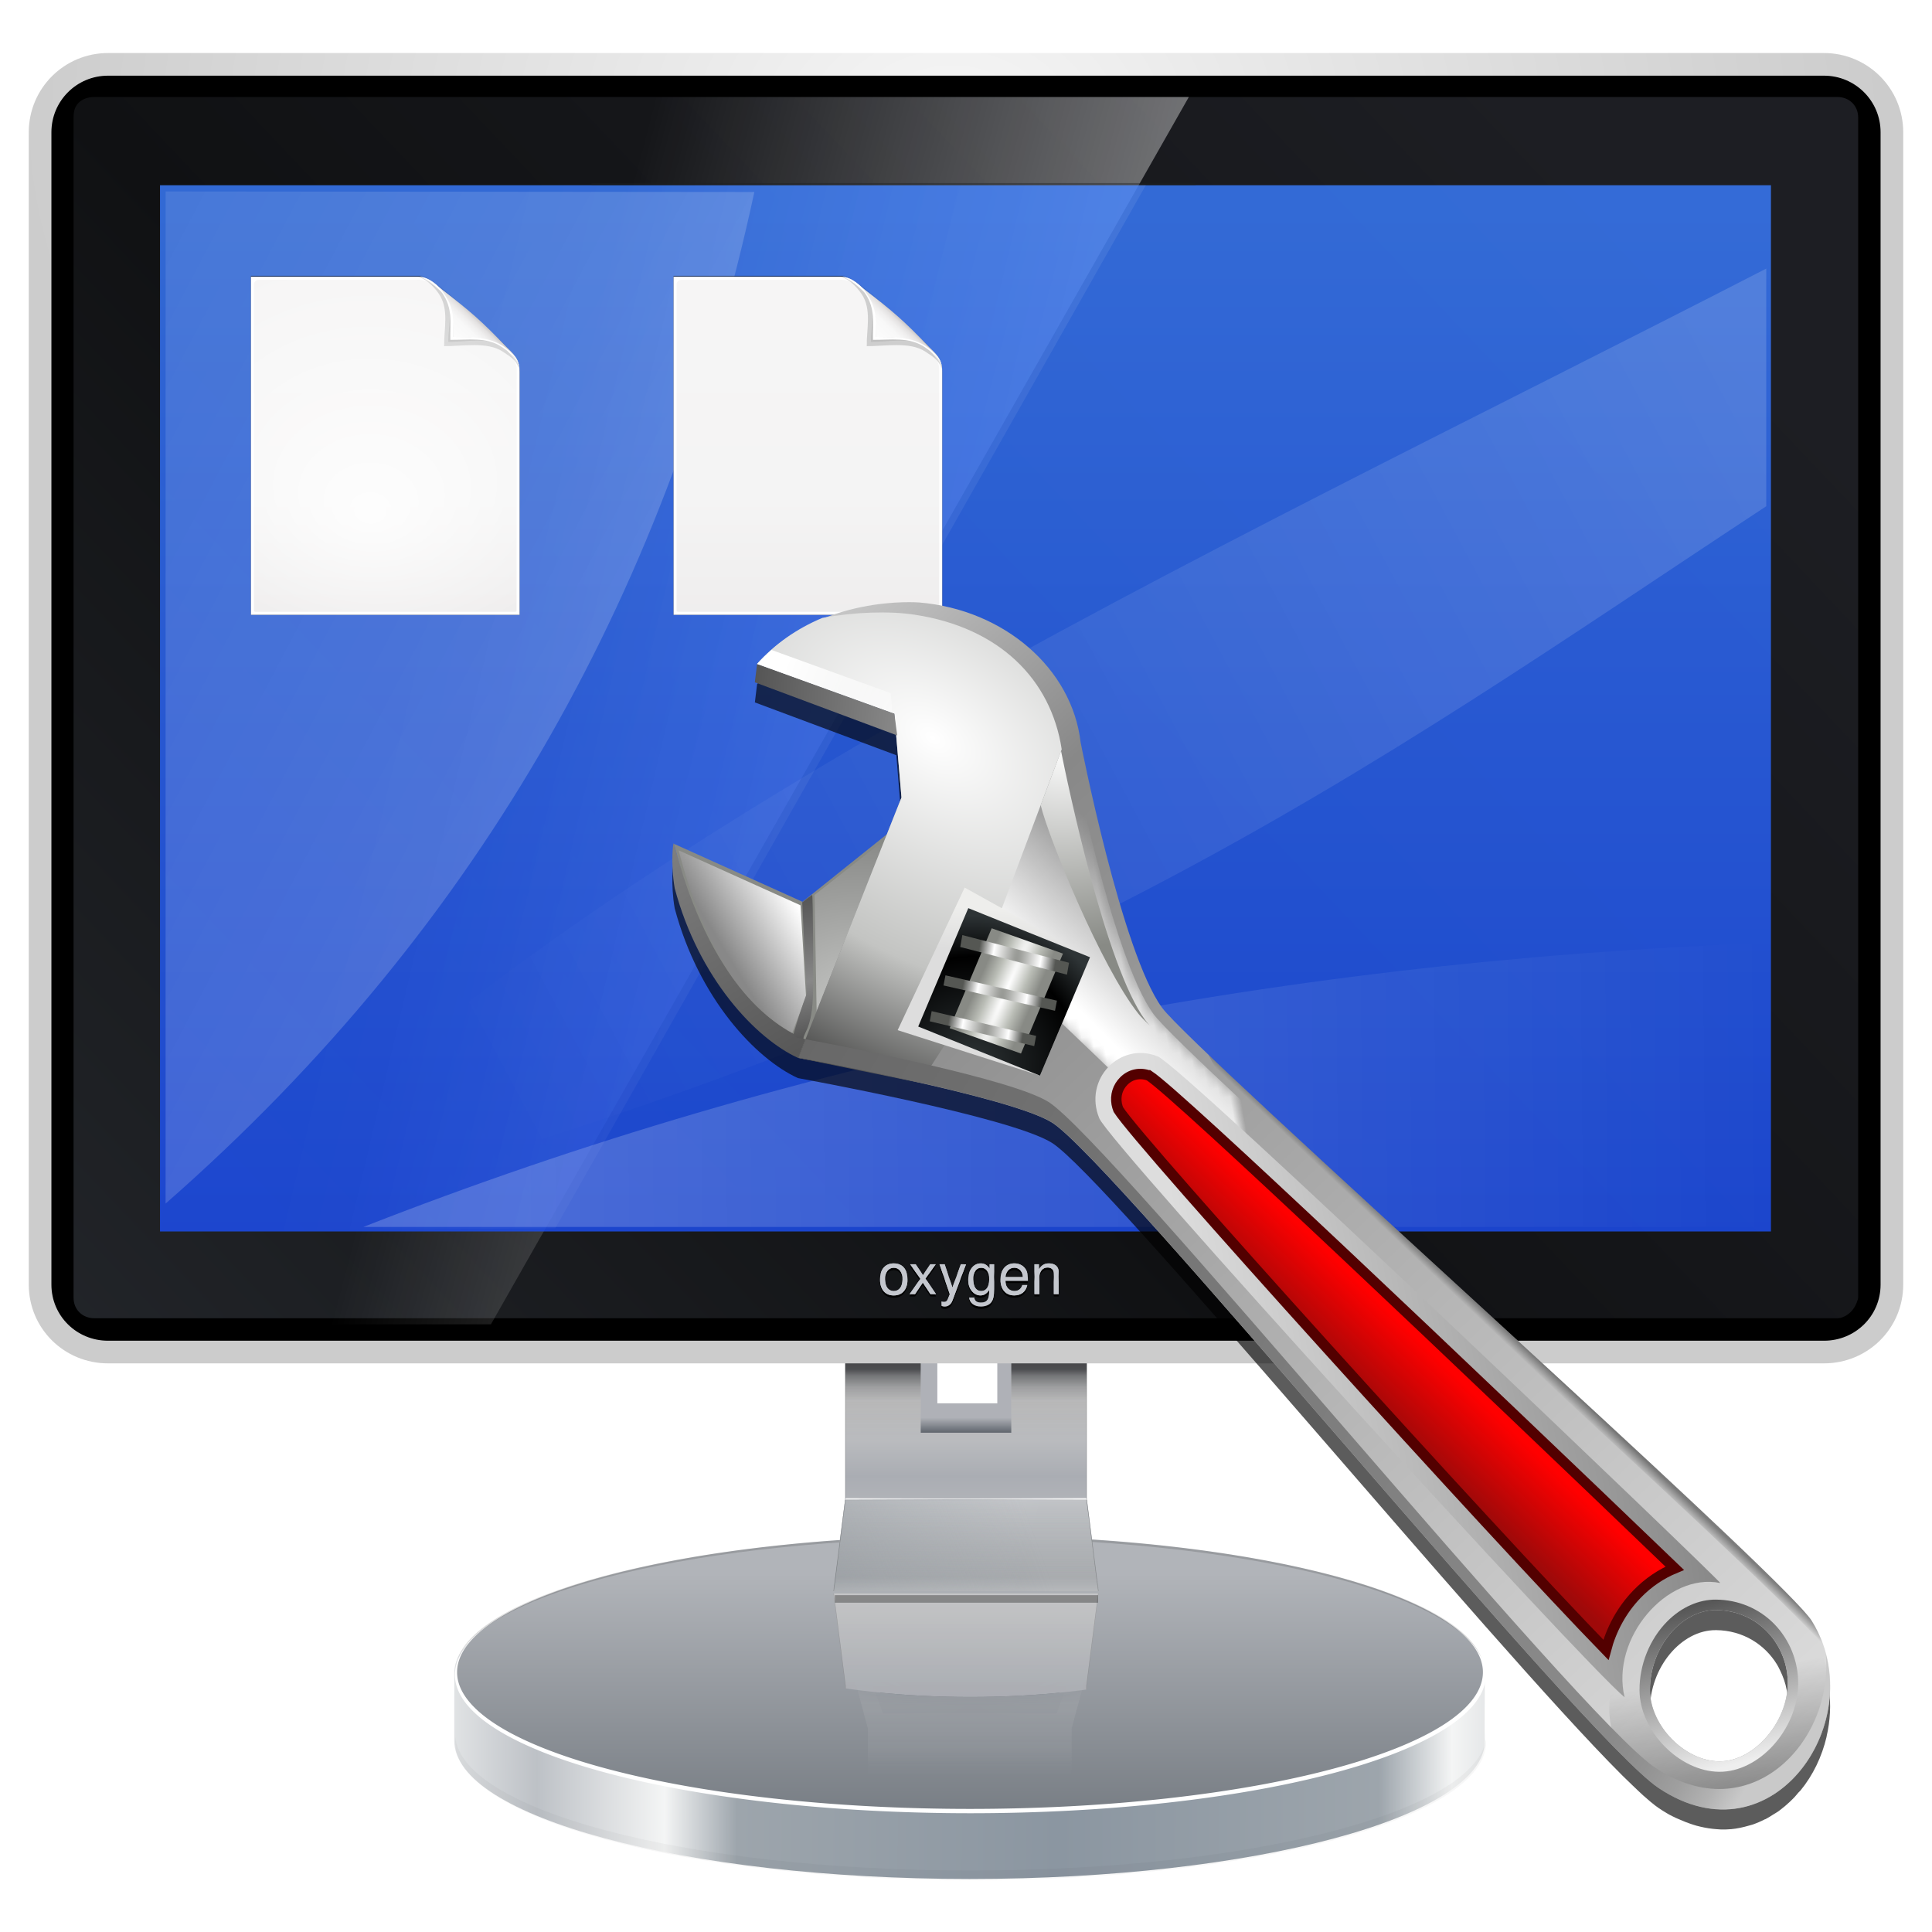 <svg height="256" width="256" xmlns="http://www.w3.org/2000/svg" xmlns:xlink="http://www.w3.org/1999/xlink">
  <defs>
    <linearGradient id="linearGradient5244">
      <stop offset="0" stop-color="#fff"/>
      <stop offset="1" stop-color="#fff" stop-opacity="0"/>
    </linearGradient>
    <linearGradient id="linearGradient5127">
      <stop offset="0" stop-color="#141518"/>
      <stop offset=".417" stop-color="#141518" stop-opacity=".749"/>
      <stop offset=".469" stop-color="#141518" stop-opacity=".498"/>
      <stop offset=".564" stop-color="#141518" stop-opacity=".247"/>
      <stop offset=".671" stop-color="#141518" stop-opacity=".122"/>
      <stop offset="1" stop-color="#141518" stop-opacity="0"/>
    </linearGradient>
    <linearGradient id="linearGradient4904">
      <stop offset="0" stop-color="#80868c"/>
      <stop offset="1" stop-color="#80868c" stop-opacity="0"/>
    </linearGradient>
    <linearGradient id="linearGradient6453">
      <stop offset="0" stop-color="#b1b4b9"/>
      <stop offset="1" stop-color="#737980"/>
    </linearGradient>
    <linearGradient id="linearGradient6443" gradientUnits="userSpaceOnUse" x1="26" x2="220" y1="69" y2="69">
      <stop offset="0" stop-color="#bdc1c6"/>
      <stop offset=".246" stop-color="#f4f5f5"/>
      <stop offset=".385" stop-color="#9da5ac"/>
      <stop offset="1" stop-color="#8b96a1"/>
    </linearGradient>
    <filter id="filter7497" height="1.134" width="1.033" x="-.016" y="-.067">
      <feGaussianBlur stdDeviation=".037"/>
    </filter>
    <clipPath id="clipPath7399">
      <rect height="73" rx="0" width="96" x="165.907" y="29"/>
    </clipPath>
    <filter id="filter5885" height="1.028" width="1.021" x="-.011" y="-.014">
      <feGaussianBlur stdDeviation=".466"/>
    </filter>
    <filter id="filter6186" height="1.003" width="1.002" x="-.001" y="-.001">
      <feGaussianBlur stdDeviation=".044"/>
    </filter>
    <filter id="filter4815" height="1.156" width="1.028" x="-.014" y="-.078">
      <feGaussianBlur stdDeviation=".105"/>
    </filter>
    <clipPath id="clipPath4836">
      <path d="m78.209 125.297c0 2.07-6.251 3.747-13.962 3.747-7.711 0-13.962-1.678-13.962-3.747 0-.019.001-1.039.002-1.059.117-2.043 6.323-2.689 13.961-2.689 7.654 0 13.869.653 13.961 2.701.001.015-.014 1.046.001 1.046z"/>
    </clipPath>
    <linearGradient gradientTransform="matrix(1.559 0 0 2.093 -36.447 -93.962)" gradientUnits="userSpaceOnUse" spreadMethod="reflect" x1="57.036" x2="66.103" xlink:href="#linearGradient6443" y1="104.639" y2="104.681"/>
    <filter id="filter4854" height="1.037" width="1.006" x="-.003" y="-.019">
      <feGaussianBlur stdDeviation=".036"/>
    </filter>
    <linearGradient id="linearGradient4981" gradientTransform="matrix(.796 0 0 1 13.112 0)" gradientUnits="userSpaceOnUse" x1="66.891" x2="66.891" y1="72" y2="103.075">
      <stop offset="0" stop-color="#cacaca"/>
      <stop offset=".614" stop-color="#ebebeb"/>
      <stop offset="1" stop-color="#cbcbcb"/>
    </linearGradient>
    <linearGradient id="linearGradient4983" gradientTransform="matrix(.796 0 0 1 13.112 0)" gradientUnits="userSpaceOnUse" x1="67" x2="67" xlink:href="#linearGradient4904" y1="89" y2="112"/>
    <filter id="filter5003" height="1.053" width="1.091" x="-.045" y="-.027">
      <feGaussianBlur stdDeviation=".324"/>
    </filter>
    <filter id="filter5021" height="1.04" width="1.006" x="-.003" y="-.02">
      <feGaussianBlur stdDeviation=".112"/>
    </filter>
    <linearGradient id="linearGradient5029" gradientUnits="userSpaceOnUse" x1="92" x2="92" xlink:href="#linearGradient5244" y1="92" y2="117.064"/>
    <mask id="mask5025" maskUnits="userSpaceOnUse">
      <path d="m31.906 101c-.353 0-2.095.04-2.812 1.125-.041.062-.091.118-.125.188l-7.062 10.844c-.738 1.279 1.577 1.344 2.031 1.344h80.125c.675 0 2.769-1.463 2.031-2.844l-7.156-9.562c-.726-1.064-2.462-1.094-2.812-1.094zm32.344 1.906c7.675 0 13.906 1.642 13.906 3.688s-6.231 3.719-13.906 3.719-13.875-1.674-13.875-3.719 6.2-3.688 13.875-3.688z" fill="url(#linearGradient5029)" filter="url(#filter5021)" transform="matrix(1 0 0 -1 0 209.575)"/>
    </mask>
    <filter id="filter5224" height="2.997" width="1.013" x="-.006" y="-.998">
      <feGaussianBlur stdDeviation=".039"/>
    </filter>
    <filter id="filter4828" height="1.283" width="1.057" x="-.028" y="-.141">
      <feGaussianBlur stdDeviation=".208"/>
    </filter>
    <linearGradient id="linearGradient4877" gradientUnits="userSpaceOnUse" x1="63.079" x2="63.079" y1="92" y2="91">
      <stop offset="0" stop-color="#5f656d"/>
      <stop offset="1" stop-color="#afb1b7"/>
    </linearGradient>
    <linearGradient id="linearGradient4879" gradientTransform="matrix(.796 0 0 1 13.112 0)" gradientUnits="userSpaceOnUse" spreadMethod="reflect" x1="52.646" x2="52.646" y1="76.901" y2="89.87">
      <stop offset="0" stop-color="#cacaca"/>
      <stop offset=".614" stop-color="#aaadb3"/>
      <stop offset="1" stop-color="#cbcbcb"/>
    </linearGradient>
    <linearGradient id="linearGradient4881" gradientUnits="userSpaceOnUse" x1="54.864" x2="67.444" xlink:href="#linearGradient5244" y1="99.162" y2="102.533"/>
    <linearGradient id="linearGradient4883" gradientTransform="matrix(.796 0 0 1 13.112 0)" gradientUnits="userSpaceOnUse" x1="66.556" x2="66.556" xlink:href="#linearGradient4904" y1="94.48" y2="112.18"/>
    <linearGradient id="linearGradient4885" gradientUnits="userSpaceOnUse" x1="67.444" x2="67.444" xlink:href="#linearGradient5244" y1="95.443" y2="102.533"/>
    <linearGradient id="linearGradient4887" gradientTransform="matrix(.796 0 0 1 13.112 0)" gradientUnits="userSpaceOnUse" x1="68.333" x2="68.333" xlink:href="#linearGradient4904" y1="105.931" y2="95.804"/>
    <linearGradient id="linearGradient4890" gradientTransform="matrix(.796 0 0 1 13.112 0)" gradientUnits="userSpaceOnUse" x1="52.945" x2="68.333" xlink:href="#linearGradient4904" y1="102.875" y2="95.804"/>
    <linearGradient id="linearGradient4892" gradientTransform="matrix(.796 0 0 1 13.112 0)" gradientUnits="userSpaceOnUse" x1="68.333" x2="68.333" xlink:href="#linearGradient5244" y1="103.22" y2="101.564"/>
    <linearGradient id="linearGradient4894" gradientUnits="userSpaceOnUse" x1="74.781" x2="74.781" xlink:href="#linearGradient5127" y1="84.432" y2="92.5"/>
    <linearGradient id="linearGradient4898" gradientTransform="matrix(1 0 0 -1 0 106.248)" gradientUnits="userSpaceOnUse" x1="110.238" x2="12.363" y1="82.125" y2="-9.046">
      <stop offset="0" stop-color="#1d1e23"/>
      <stop offset=".5" stop-color="#101113"/>
      <stop offset="1" stop-color="#26292e"/>
    </linearGradient>
    <linearGradient id="linearGradient4900" gradientTransform="matrix(2.109 0 0 2.137 -6.782 -14.879)" gradientUnits="userSpaceOnUse" x1="84.361" x2="42.888" xlink:href="#linearGradient5244" y1="29.365" y2="18.253"/>
    <radialGradient id="radialGradient4950" cx="54.5" cy="94.107" gradientTransform="matrix(3.448 0 0 .775 -133.468 26.728)" gradientUnits="userSpaceOnUse" r="4.866" xlink:href="#linearGradient5244"/>
    <radialGradient id="radialGradient4952" cx="54.5" cy="94.107" gradientTransform="matrix(3.448 0 0 .775 -133.293 22.218)" gradientUnits="userSpaceOnUse" r="4.866" xlink:href="#linearGradient5244"/>
    <linearGradient id="linearGradient4957" gradientTransform="matrix(2.319 0 0 2.311 -20.543 -21.665)" gradientUnits="userSpaceOnUse" x1="80.264" x2="38.918" xlink:href="#linearGradient5244" y1="26.939" y2="17.189"/>
    <linearGradient id="linearGradient5006" gradientTransform="matrix(2.224 0 0 2.254 -14.374 -20.538)" gradientUnits="userSpaceOnUse" x1="82.447" x2="82.447" y1="87.65" y2="21.826">
      <stop offset="0" stop-color="#1949ed"/>
      <stop offset="1" stop-color="#3879f8"/>
    </linearGradient>
    <linearGradient id="linearGradient5033" gradientTransform="matrix(1.907 0 0 2.559 -58.87 -156.79)" gradientUnits="userSpaceOnUse" spreadMethod="reflect" x1="57.036" x2="66.103" xlink:href="#linearGradient6443" y1="104.639" y2="104.681"/>
    <linearGradient id="linearGradient5037" gradientTransform="matrix(1.898 0 0 2.528 -58.279 -154.687)" gradientUnits="userSpaceOnUse" x1="63.951" x2="63.951" xlink:href="#linearGradient6453" y1="103.026" y2="106.448"/>
    <linearGradient id="linearGradient5080" gradientUnits="userSpaceOnUse" x1="74.781" x2="74.781" xlink:href="#linearGradient5127" y1="86" y2="92.5"/>
    <clipPath id="clipPath5084">
      <path d="m73.527 104.299a8.954 1.791 0 1 1 -17.908 0 8.954 1.791 0 1 1 17.908 0z" transform="matrix(1.898 0 0 -2.528 -58.279 363.834)"/>
    </clipPath>
    <linearGradient gradientUnits="userSpaceOnUse" x1="63.951" x2="63.951" xlink:href="#linearGradient6453" y1="103.026" y2="106.448"/>
    <filter id="filter5102" height="1.054" width="1.079" x="-.04" y="-.027">
      <feGaussianBlur stdDeviation=".29"/>
    </filter>
    <filter id="filter5112" height="3.691" width="1.077" x="-.039" y="-1.345">
      <feGaussianBlur stdDeviation=".28"/>
    </filter>
    <linearGradient id="linearGradient1186" gradientUnits="userSpaceOnUse" x1="93.9" x2="8.727" y1="97.234" y2="52.419">
      <stop offset="0" stop-color="#fff" stop-opacity=".2"/>
      <stop offset="1" stop-color="#fff" stop-opacity=".1"/>
    </linearGradient>
    <linearGradient id="linearGradient1196" gradientUnits="userSpaceOnUse" x1="68.625" x2="233.912" y1="145.251" y2="143.766">
      <stop offset="0" stop-color="#fff" stop-opacity=".2"/>
      <stop offset="1" stop-color="#fff" stop-opacity="0"/>
    </linearGradient>
    <linearGradient id="linearGradient1206" gradientUnits="userSpaceOnUse" x1="234.095" x2="65.797" y1="55.291" y2="144.913">
      <stop offset="0" stop-color="#fff" stop-opacity=".15"/>
      <stop offset="1" stop-color="#fff" stop-opacity="0"/>
    </linearGradient>
    <radialGradient id="radialGradient21210" cx="63.071" cy="-8.361" gradientTransform="matrix(2 0 0 1.396 -.003 27.533)" gradientUnits="userSpaceOnUse" r="61.844">
      <stop offset="0" stop-color="#f6f6f6"/>
      <stop offset="1" stop-color="#ccc"/>
    </radialGradient>
    <filter id="filter3834" color-interpolation-filters="sRGB" height="1.064" width="1.081" x="-.04" y="-.032">
      <feGaussianBlur stdDeviation="1.501"/>
    </filter>
    <filter id="filter3826" color-interpolation-filters="sRGB" height="1.044" width="1.056" x="-.028" y="-.022">
      <feGaussianBlur stdDeviation="1.036"/>
    </filter>
    <linearGradient id="linearGradient4524-4" gradientUnits="userSpaceOnUse" x1="-79.811" x2="-79.811" y1="-27.556" y2="88.845">
      <stop offset="0" stop-color="#eeecec"/>
      <stop offset=".4" stop-color="#f4f4f4"/>
      <stop offset="1" stop-color="#f6f5f5"/>
    </linearGradient>
    <filter id="filter1164" color-interpolation-filters="sRGB" height="1.096" width="1.09" x="-.045" y="-.048">
      <feGaussianBlur stdDeviation=".65"/>
    </filter>
    <radialGradient id="radialGradient5988-0" cx="64" cy="64.004" fx="63.793" fy="47.275" gradientTransform="matrix(1.684 -.084 .069 1.376 -200.008 -46.219)" gradientUnits="userSpaceOnUse" r="47.5" xlink:href="#linearGradient5244"/>
    <clipPath id="clipPath6093-7-5">
      <path d="m17 8-0 112h61.5c1.675 0 3.914-.565 7-3.6 8.87-8.725 16.24-13.852 23.499-21.176 2.441-2.463 3.001-4.471 3.001-6.724v-80.5z"/>
    </clipPath>
    <filter id="filter6171-8" color-interpolation-filters="sRGB" height="2.022" width="1.956" x="-.478" y="-.511">
      <feGaussianBlur stdDeviation="10.141"/>
    </filter>
    <linearGradient id="linearGradient3895-3" gradientUnits="userSpaceOnUse" x1="-60.929" x2="-54.4" y1="72.2" y2="79.12">
      <stop offset="0" stop-color="#fcfcfc"/>
      <stop offset=".523" stop-color="#f8f8f8"/>
      <stop offset=".723" stop-color="#f0efef"/>
      <stop offset=".89" stop-color="#e3e1e1"/>
      <stop offset="1" stop-color="#cecbcb"/>
    </linearGradient>
    <filter id="filter12490" height="1.094" width="1.098" x="-.049" y="-.047">
      <feGaussianBlur stdDeviation="2.351"/>
    </filter>
    <linearGradient id="linearGradient11382" gradientTransform="matrix(.97 -.083 -.084 -.972 -104.658 -192.518)" gradientUnits="userSpaceOnUse" x1="258.884" x2="286.16" y1="-326.09" y2="-287.653">
      <stop offset="0" stop-color="#555"/>
      <stop offset=".686" stop-color="#888"/>
    </linearGradient>
    <linearGradient id="linearGradient11384" gradientTransform="matrix(1.022 .18 -.18 1.022 84.84 42.714)" gradientUnits="userSpaceOnUse" x1="92.628" x2="104.532" y1="26.589" y2="31.235">
      <stop offset="0" stop-color="#fff"/>
      <stop offset=".639" stop-color="#888"/>
    </linearGradient>
    <radialGradient id="radialGradient11386" cx="172.123" cy="4.748" gradientTransform="matrix(7.211 -.294 -.236 -5.843 -1071.666 175.125)" gradientUnits="userSpaceOnUse" r="4.697">
      <stop offset="0" stop-color="#fff"/>
      <stop offset="1" stop-color="#3e3e3e"/>
    </radialGradient>
    <linearGradient id="linearGradient11388" gradientTransform="matrix(1.022 .18 -.18 1.022 84.84 42.714)" gradientUnits="userSpaceOnUse" x1="14.921" x2="107.755" y1="124.677" y2="-17.99">
      <stop offset="0" stop-color="#ddd"/>
      <stop offset=".686" stop-color="#888"/>
      <stop offset=".893" stop-color="#ddd"/>
    </linearGradient>
    <linearGradient id="linearGradient11392" gradientTransform="translate(-80)" gradientUnits="userSpaceOnUse" x1="40.528" x2="52.982" xlink:href="#XMLID_4_" y1="55.75" y2="64.646"/>
    <linearGradient id="XMLID_4_" gradientTransform="translate(-80)" gradientUnits="userSpaceOnUse" x1="40.528" x2="52.982" y1="55.75" y2="64.646">
      <stop offset="0" stop-color="#fff" stop-opacity="0"/>
      <stop offset=".893" stop-color="#fff"/>
    </linearGradient>
    <mask id="mask10545" maskUnits="userSpaceOnUse">
      <path d="m-.051 18.554-.796-8.894s8.988-5.178 11.227-6.467c-6.395-3.983-14.034-2.123-14.121-2.1-7.162 1.903-12.167 7.772-12.167 14.129 0 .239.007.479.021.718v.002c0 .357-.363 20.788-3.366 26.896-1.081 2.198-11.148 15.342-22.805 30.562-12.137 15.847-27.242 35.568-28.24 38.04-.541 1.338-.781 2.686-.781 3.995 0 3.786 2.019 7.228 4.596 9.186.4-.701.828-1.443 1.286-2.229-1.823-1.291-3.266-3.318-3.698-5.609-.396-2.096.064-4.303 1.264-6.057 1.171-1.713 2.972-2.871 5.07-3.263 1.626-.303 3.379.13 4.94 1.219.193.135.376.284.558.436 10.748-16.885 29.125-43.768 60.258-85.294-1.872-3.04-3.246-5.27-3.246-5.27z" fill="url(#linearGradient10549)"/>
    </mask>
    <linearGradient id="linearGradient10549" gradientUnits="userSpaceOnUse" x1="-64.279" x2="-55.064" y1="125.786" y2="108.343">
      <stop offset="0"/>
      <stop offset=".893" stop-color="#fff"/>
    </linearGradient>
    <radialGradient id="radialGradient11394" cx="77.004" cy="13.14" gradientTransform="matrix(.363 .532 -.857 .585 144.478 21.356)" gradientUnits="userSpaceOnUse" r="64.406">
      <stop offset="0" stop-color="#fff"/>
      <stop offset=".5" stop-color="#c3c4c2"/>
      <stop offset="1"/>
    </radialGradient>
    <linearGradient id="linearGradient11396" gradientUnits="userSpaceOnUse" x1="77.217" x2="73.449" y1="44.766" y2="30.555">
      <stop offset=".722" stop-color="#ddd"/>
      <stop offset="1" stop-color="#eeeeec"/>
    </linearGradient>
    <radialGradient id="radialGradient11398" cx="78.776" cy="44.608" gradientUnits="userSpaceOnUse" r="14.32">
      <stop offset="0" stop-color="#2e3436"/>
      <stop offset=".722"/>
      <stop offset="1" stop-color="#2e3436"/>
    </radialGradient>
    <radialGradient id="radialGradient11400" cx="92.734" cy="20.431" gradientTransform="matrix(.613 -.292 -5.266 -7.965 125.01 227.992)" gradientUnits="userSpaceOnUse" r="4.145">
      <stop offset="0" stop-color="#fff"/>
      <stop offset=".527" stop-color="#babdb6"/>
      <stop offset="1" stop-color="#888a85"/>
    </radialGradient>
    <linearGradient id="lg1">
      <stop offset="0" stop-color="#888a85"/>
      <stop offset=".621" stop-color="#fff"/>
      <stop offset="1" stop-color="#555753"/>
    </linearGradient>
    <radialGradient id="radialGradient11402" cx="292.492" cy="43.389" gradientTransform="matrix(.498 -.221 -2.937 -8.328 56.261 466.268)" gradientUnits="userSpaceOnUse" r="6.873" xlink:href="#lg1"/>
    <radialGradient id="radialGradient11404" cx="290.843" cy="36.07" gradientTransform="matrix(.489 -.206 -2.591 -7.093 29.692 361.615)" gradientUnits="userSpaceOnUse" r="6.874" xlink:href="#lg1"/>
    <radialGradient id="radialGradient11406" cx="274.566" cy="36.065" gradientTransform="matrix(.523 -.215 -2.627 -7.052 27.423 356.024)" gradientUnits="userSpaceOnUse" r="6.873" xlink:href="#lg1"/>
    <linearGradient id="linearGradient11410" gradientTransform="matrix(1.022 .18 -.18 1.022 84.84 42.714)" gradientUnits="userSpaceOnUse" x1="93.023" x2="93.023" y1="39.387" y2="25.929">
      <stop offset="0" stop-color="#555"/>
      <stop offset=".397" stop-color="#888"/>
      <stop offset="1" stop-color="#555"/>
    </linearGradient>
    <linearGradient id="linearGradient11412" gradientTransform="matrix(1.022 .18 -.18 1.022 84.84 42.714)" gradientUnits="userSpaceOnUse" x1="16.78" x2="67.724" y1="80.697" y2="80.697">
      <stop offset="0" stop-color="#888"/>
      <stop offset=".893" stop-color="#ddd"/>
    </linearGradient>
    <linearGradient id="linearGradient11414" gradientTransform="matrix(1.022 .18 -.18 1.022 84.84 42.714)" gradientUnits="userSpaceOnUse" x1="40.712" x2="48.55" y1="75.172" y2="80.9">
      <stop offset=".213" stop-color="#f00"/>
      <stop offset="1" stop-color="#9f0909"/>
    </linearGradient>
    <radialGradient id="radialGradient11416" cx="64.988" cy="15.943" gradientTransform="matrix(1.022 .18 -.18 1.022 84.84 42.714)" gradientUnits="userSpaceOnUse" r="19.618">
      <stop offset="0" stop-color="#fff"/>
      <stop offset="1" stop-color="#888a85"/>
    </radialGradient>
    <linearGradient id="lg2">
      <stop offset="0"/>
      <stop offset="1" stop-opacity="0"/>
    </linearGradient>
    <linearGradient id="linearGradient11418" gradientTransform="matrix(1.022 .18 -.18 1.022 84.84 42.714)" gradientUnits="userSpaceOnUse" x1="18.777" x2="18.777" xlink:href="#lg2" y1="129.599" y2="114.606"/>
    <linearGradient id="linearGradient11420" gradientTransform="matrix(1.022 .18 -.18 1.022 84.84 42.714)" gradientUnits="userSpaceOnUse" x1="17.509" x2="18.876" y1="123.231" y2="107.209">
      <stop offset="0" stop-color="#eee"/>
      <stop offset="1" stop-color="#535353"/>
    </linearGradient>
    <linearGradient id="linearGradient11422" gradientTransform="matrix(1.022 .18 -.18 1.022 84.84 42.714)" gradientUnits="userSpaceOnUse" x1="31.5" x2="32.348" xlink:href="#lg2" y1="80.044" y2="80.672"/>
    <linearGradient id="linearGradient11424" gradientUnits="userSpaceOnUse" x1="11.918" x2="98.418" y1="119.058" y2="44.058">
      <stop offset="0" stop-color="#c9c9c9"/>
      <stop offset=".023" stop-color="#b2b2b2"/>
      <stop offset=".05" stop-color="#9f9f9f"/>
      <stop offset=".082" stop-color="#929292"/>
      <stop offset=".122" stop-color="#8a8a8a"/>
      <stop offset=".201" stop-color="#888"/>
      <stop offset="1" stop-color="#686868"/>
    </linearGradient>
    <clipPath id="clipPath4092">
      <path d="m59.849 42.398c-2.256 4.589-49.132 63.861-51.075 68.668-4.104 10.152 7.657 22.367 17.215 13.203 6.302-6.042 40.97-68.158 46.14-72.854 3.494-3.174 22.875-10.332 22.875-10.332l-14.08-22.853s-18.2 18.322-21.075 24.168z"/>
    </clipPath>
    <filter id="filter4503" height="1.024" width="1.024" x="-.012" y="-.012">
      <feGaussianBlur stdDeviation=".438"/>
    </filter>
    <linearGradient id="linearGradient11408" gradientTransform="matrix(1.009 -.087 -.084 -.972 -109.57 -192.356)" gradientUnits="userSpaceOnUse" x1="247.602" x2="261.973" y1="-288.608" y2="-288.608">
      <stop offset="0" stop-color="#888"/>
      <stop offset="1" stop-color="#555"/>
    </linearGradient>
    <linearGradient id="linearGradient11390" gradientTransform="matrix(1.022 .18 -.18 1.022 84.84 42.714)" gradientUnits="userSpaceOnUse" x1="77.04" x2="92.612" xlink:href="#XMLID_4_" y1="14.124" y2="4.882"/>
    <mask id="mask664" maskUnits="userSpaceOnUse">
      <g transform="matrix(1 0 0 -1 0 209.9)">
        <path d="m78.154 107.097a13.897 3.703 0 1 1 -27.794 0 13.897 3.703 0 1 1 27.794 0z" fill="url(#linearGradient670)" fill-rule="evenodd"/>
      </g>
    </mask>
    <linearGradient id="linearGradient670" gradientTransform="matrix(1.552 0 0 2.068 -35.964 -108.588)" gradientUnits="userSpaceOnUse" x1="68.273" x2="67.628" xlink:href="#linearGradient5244" y1="102.022" y2="108.072"/>
    <linearGradient id="linearGradient780" gradientUnits="userSpaceOnUse" spreadMethod="reflect" x1="64.492" x2="64.492" y1="83.274" y2="83.705">
      <stop offset="0" stop-color="#a5acb2"/>
      <stop offset=".643" stop-color="#bdc1c7"/>
      <stop offset=".88" stop-color="#33373c"/>
      <stop offset="1"/>
    </linearGradient>
  </defs>
  <path d="m73.527 104.299a8.954 1.622 0 1 1 -17.908 0 8.954 1.622 0 1 1 17.908 0z" fill-rule="evenodd" filter="url(#filter4815)" opacity=".818" transform="matrix(3.795 0 0 5.393 -116.592 -341.304)"/>
  <g transform="matrix(4 0 0 4 -128.502 -214.515)">
    <path d="m71 99.875 1.796 3.525h-8.546-9.046l1.796-3.525z" fill="#7d8389" fill-rule="evenodd" filter="url(#filter4828)" mask="url(#mask664)" opacity=".299" transform="matrix(1 0 0 -1 0 209.9)"/>
    <path d="m81.315 111.29c0 2.53-7.643 4.582-17.071 4.582-9.428 0-17.071-2.051-17.071-4.582 0-.023.001-2.271.002-2.294.143-2.497 7.73-3.287 17.069-3.287 9.358 0 16.957.798 17.07 3.303.001.018-.018 2.279.001 2.279z" fill="url(#linearGradient5033)" fill-rule="evenodd"/>
    <path d="m73.527 104.299a8.954 1.791 0 1 1 -17.908 0 8.954 1.791 0 1 1 17.908 0z" fill="#fff" fill-rule="evenodd" transform="matrix(1.907 0 0 2.559 -58.87 -157.79)"/>
    <path d="m81.249 109.023a16.991 4.528 0 1 1 -33.982 0 16.991 4.528 0 1 1 33.982 0z" fill="url(#linearGradient5037)" fill-rule="evenodd"/>
    <path d="m64.228 104.503c-8.933 0-16.221 1.808-16.964 4.126.874-2.283 8.127-4.05 16.964-4.05 8.837 0 16.129 1.767 17.003 4.05-.743-2.319-8.07-4.126-17.003-4.126z" fill-opacity=".486" fill-rule="evenodd" opacity=".291"/>
    <path clip-path="url(#clipPath4836)" d="m50.281 125.062c-.001.123 0 .982 0 1 0 2.07 6.258 3.719 13.969 3.719 7.711 0 13.969-1.649 13.969-3.719-.015 0-.001-.88 0-1 0 2.07-6.258 3.719-13.969 3.719-7.711 0-13.969-1.649-13.969-3.719z" fill-rule="evenodd" filter="url(#filter4854)" opacity=".182" transform="matrix(1.223 0 0 1.223 -14.294 -41.907)"/>
  </g>
  <g transform="matrix(2 0 0 2 -0 5.841)">
    <path d="m58.464 80v14.758l-.583 4.392h6.369 6.369l-.583-4.392v-14.758h-5.786zm3.636 1.027h2.15 1.824v9.025h-3.973z" fill="url(#linearGradient4877)" fill-rule="evenodd"/>
    <path d="m56 76.75v19.625l-.781 6.125h8.531 9.031l-.781-6.125v-19.625h-8.25zm5 1.375h2.75 3.25v13.875h-6z" fill="url(#linearGradient4879)" fill-rule="evenodd"/>
    <path d="m72 96.475.796 6.025h-8.546-9.046l.796-6.025z" fill="url(#linearGradient4881)" fill-rule="evenodd" opacity=".45"/>
    <path d="m72 96.375.796 6.125h-8.546-9.046l.796-6.125z" fill="url(#linearGradient4883)" fill-rule="evenodd" opacity=".45"/>
    <path d="m71.961 96.334.835 6.166h-8.546-9.046l.796-6.127z" fill="url(#linearGradient4885)" fill-rule="evenodd" opacity=".45"/>
    <path d="m72 96.375.796 6.125h-8.546-9.046l.796-6.125z" fill="url(#linearGradient4887)" fill-rule="evenodd" opacity=".45"/>
    <path d="m72 96.375.796 6.125h-8.546-9.046l.796-6.125z" fill="url(#linearGradient4890)" fill-rule="evenodd" opacity=".45"/>
    <path d="m72 97.789.796 4.711h-8.546-9.046l.796-4.711z" fill="url(#linearGradient4892)" fill-rule="evenodd" opacity=".305"/>
    <path d="m56 76.75v19.625l-.781 6.125h.031l.781-6.125v-19.625zm15.969 0v19.625l.781 6.125h.031l-.781-6.125v-19.625h-.031z" fill-opacity=".623" fill-rule="evenodd" opacity=".359"/>
    <path d="m56 76.75v16.196h16v-16.196h-8.25zm5 1.375h2.75 3.25v13.875h-6z" fill="url(#linearGradient4894)" fill-rule="evenodd" opacity=".891"/>
  </g>
  <path d="m14.312 8.528c-4.979 0-9 4.021-9 9v3.25 146.125 3.312c0 4.979 4.021 8.938 9 8.938h227.375c4.979 0 9-3.959 9-8.938v-152.687c0-4.979-4.021-9-9-9z" fill-rule="evenodd" stroke="url(#radialGradient21210)" stroke-width="3"/>
  <path d="m9.25 11.938c-.427 0-.757.143-.969.344s-.344.467-.344.969v2.844 69.75 2.844c0 .758.555 1.312 1.312 1.312h109.5c.274 0 .625-.156.906-.469s.406-.777.406-.844v-2.844-69.75-2.844c0-.758-.555-1.312-1.312-1.312z" fill="url(#linearGradient4898)" fill-rule="evenodd" filter="url(#filter6186)" transform="matrix(2.109 0 0 2.073 -6.992 -11.896)"/>
  <path d="m11.793 12.854c-1.149 0-2.043.853-2.043 2.203v156.343l2.768 4.082h52.532l92.476-162.628z" fill="url(#linearGradient4900)" fill-rule="evenodd" opacity=".5"/>
  <rect fill="url(#linearGradient5006)" fill-rule="evenodd" height="138.631" opacity=".841" rx="0" width="213.459" x="21.202" y="24.545"/>
  <g transform="matrix(2.427 0 0 2.386 -26.204 -26.532)">
    <g filter="url(#filter7497)" stroke="#000" stroke-linecap="round" stroke-linejoin="round" stroke-width="0" transform="matrix(1.825 0 0 1.825 -52.398 -69.036)">
      <path d="m61.364 82.434c-.257 0-.41.182-.41.488 0 .307.153.488.411.488.257 0 .411-.182.411-.481 0-.316-.149-.495-.413-.495zm.002.134c.163 0 .26.134.26.359 0 .215-.101.349-.26.349-.161 0-.26-.134-.26-.354s.099-.354.26-.354z" opacity=".427"/>
      <path d="m62.316 82.899.305-.439h-.163l-.219.33-.219-.33h-.165l.304.446-.321.463h.165l.231-.349.227.349h.168z" opacity=".427"/>
      <path d="m63.372 82.46-.252.708-.233-.708h-.154l.307.913-.056.144c-.024.064-.056.089-.116.089-.024 0-.045-.004-.076-.01v.13c.03.016.059.023.097.023.047 0 .097-.016.135-.043.045-.033.071-.071.099-.144l.404-1.1z" opacity=".427"/>
      <path d="m64.233 82.46v.132c-.073-.109-.153-.158-.267-.158-.22 0-.373.205-.373.496 0 .153.036.264.115.356.068.08.154.123.248.123.109 0 .187-.049.264-.163v.047c0 .243-.068.333-.248.333-.123 0-.187-.049-.201-.153h-.148c.014.168.148.274.345.274.134 0 .245-.043.304-.116.069-.085.095-.198.095-.411v-.76zm-.253.108c.153 0 .24.128.24.359 0 .22-.089.349-.24.349-.149 0-.236-.13-.236-.354 0-.222.087-.354.236-.354z" opacity=".427"/>
      <path d="m65.378 82.963c0-.139-.01-.222-.036-.29-.059-.149-.198-.24-.368-.24-.253 0-.417.193-.417.493s.156.483.413.483c.208 0 .352-.118.389-.316h-.146c-.04.12-.121.182-.238.182-.092 0-.17-.042-.219-.118-.035-.052-.047-.104-.049-.194zm-.667-.118c.012-.168.115-.278.26-.278.148 0 .25.115.25.278z" opacity=".427"/>
      <path d="m65.574 82.46v.909h.146v-.502c0-.186.097-.307.246-.307.115 0 .187.069.187.179v.63h.144v-.687c0-.151-.113-.248-.288-.248-.135 0-.222.052-.302.179v-.153z" opacity=".427"/>
      <path d="m61.364 82.434c-.257 0-.41.182-.41.488 0 .307.153.488.411.488.257 0 .411-.182.411-.481 0-.316-.149-.495-.413-.495zm.002.134c.163 0 .26.134.26.359 0 .215-.101.349-.26.349-.161 0-.26-.134-.26-.354s.099-.354.26-.354z"/>
      <path d="m62.316 82.899.305-.439h-.163l-.219.33-.219-.33h-.165l.304.446-.321.463h.165l.231-.349.227.349h.168z"/>
      <path d="m63.372 82.46-.252.708-.233-.708h-.154l.307.913-.056.144c-.024.064-.056.089-.116.089-.024 0-.045-.004-.076-.01v.13c.03.016.059.023.097.023.047 0 .097-.016.135-.043.045-.033.071-.071.099-.144l.404-1.1z"/>
      <path d="m64.233 82.46v.132c-.073-.109-.153-.158-.267-.158-.22 0-.373.205-.373.496 0 .153.036.264.115.356.068.08.154.123.248.123.109 0 .187-.049.264-.163v.047c0 .243-.068.333-.248.333-.123 0-.187-.049-.201-.153h-.148c.014.168.148.274.345.274.134 0 .245-.043.304-.116.069-.085.095-.198.095-.411v-.76zm-.253.108c.153 0 .24.128.24.359 0 .22-.089.349-.24.349-.149 0-.236-.13-.236-.354 0-.222.087-.354.236-.354z"/>
      <path d="m65.378 82.963c0-.139-.01-.222-.036-.29-.059-.149-.198-.24-.368-.24-.253 0-.417.193-.417.493s.156.483.413.483c.208 0 .352-.118.389-.316h-.146c-.04.12-.121.182-.238.182-.092 0-.17-.042-.219-.118-.035-.052-.047-.104-.049-.194zm-.667-.118c.012-.168.115-.278.26-.278.148 0 .25.115.25.278z"/>
      <path d="m65.574 82.46v.909h.146v-.502c0-.186.097-.307.246-.307.115 0 .187.069.187.179v.63h.144v-.687c0-.151-.113-.248-.288-.248-.135 0-.222.052-.302.179v-.153z"/>
    </g>
    <g transform="matrix(1.825 0 0 1.825 -52.398 -69.161)">
      <path d="m61.364 82.434c-.257 0-.41.182-.41.488 0 .307.153.488.411.488.257 0 .411-.182.411-.481 0-.316-.149-.495-.413-.495zm.002.134c.163 0 .26.134.26.359 0 .215-.101.349-.26.349-.161 0-.26-.134-.26-.354s.099-.354.26-.354z" fill="url(#linearGradient780)"/>
      <path d="m62.316 82.899.305-.439h-.163l-.219.33-.219-.33h-.165l.304.446-.321.463h.165l.231-.349.227.349h.168z" fill="url(#linearGradient780)"/>
      <path d="m63.372 82.46-.252.708-.233-.708h-.154l.307.913-.056.144c-.024.064-.056.089-.116.089-.024 0-.045-.004-.076-.01v.13c.03.016.059.023.097.023.047 0 .097-.016.135-.043.045-.033.071-.071.099-.144l.404-1.1z" fill="url(#linearGradient780)"/>
      <path d="m64.233 82.46v.132c-.073-.109-.153-.158-.267-.158-.22 0-.373.205-.373.496 0 .153.036.264.115.356.068.08.154.123.248.123.109 0 .187-.049.264-.163v.047c0 .243-.068.333-.248.333-.123 0-.187-.049-.201-.153h-.148c.014.168.148.274.345.274.134 0 .245-.043.304-.116.069-.085.095-.198.095-.411v-.76zm-.253.108c.153 0 .24.128.24.359 0 .22-.089.349-.24.349-.149 0-.236-.13-.236-.354 0-.222.087-.354.236-.354z" fill="url(#linearGradient780)"/>
      <path d="m65.378 82.963c0-.139-.01-.222-.036-.29-.059-.149-.198-.24-.368-.24-.253 0-.417.193-.417.493s.156.483.413.483c.208 0 .352-.118.389-.316h-.146c-.04.12-.121.182-.238.182-.092 0-.17-.042-.219-.118-.035-.052-.047-.104-.049-.194zm-.667-.118c.012-.168.115-.278.26-.278.148 0 .25.115.25.278z" fill="url(#linearGradient780)"/>
      <path d="m65.574 82.46v.909h.146v-.502c0-.186.097-.307.246-.307.115 0 .187.069.187.179v.63h.144v-.687c0-.151-.113-.248-.288-.248-.135 0-.222.052-.302.179v-.153z" fill="url(#linearGradient780)"/>
      <path d="m61.364 82.434c-.257 0-.41.182-.41.488 0 .307.153.488.411.488.257 0 .411-.182.411-.481 0-.316-.149-.495-.413-.495zm.002.134c.163 0 .26.134.26.359 0 .215-.101.349-.26.349-.161 0-.26-.134-.26-.354s.099-.354.26-.354z" fill="#c4c7ce"/>
      <path d="m62.316 82.899.305-.439h-.163l-.219.33-.219-.33h-.165l.304.446-.321.463h.165l.231-.349.227.349h.168z" fill="#c4c7ce"/>
      <path d="m63.372 82.46-.252.708-.233-.708h-.154l.307.913-.056.144c-.024.064-.056.089-.116.089-.024 0-.045-.004-.076-.01v.13c.03.016.059.023.097.023.047 0 .097-.016.135-.043.045-.033.071-.071.099-.144l.404-1.1z" fill="#c4c7ce"/>
      <path d="m64.233 82.46v.132c-.073-.109-.153-.158-.267-.158-.22 0-.373.205-.373.496 0 .153.036.264.115.356.068.08.154.123.248.123.109 0 .187-.049.264-.163v.047c0 .243-.068.333-.248.333-.123 0-.187-.049-.201-.153h-.148c.014.168.148.274.345.274.134 0 .245-.043.304-.116.069-.085.095-.198.095-.411v-.76zm-.253.108c.153 0 .24.128.24.359 0 .22-.089.349-.24.349-.149 0-.236-.13-.236-.354 0-.222.087-.354.236-.354z" fill="#c4c7ce"/>
      <path d="m65.378 82.963c0-.139-.01-.222-.036-.29-.059-.149-.198-.24-.368-.24-.253 0-.417.193-.417.493s.156.483.413.483c.208 0 .352-.118.389-.316h-.146c-.04.12-.121.182-.238.182-.092 0-.17-.042-.219-.118-.035-.052-.047-.104-.049-.194zm-.667-.118c.012-.168.115-.278.26-.278.148 0 .25.115.25.278z" fill="#c4c7ce"/>
      <path d="m65.574 82.46v.909h.146v-.502c0-.186.097-.307.246-.307.115 0 .187.069.187.179v.63h.144v-.687c0-.151-.113-.248-.288-.248-.135 0-.222.052-.302.179v-.153z" fill="#c4c7ce"/>
    </g>
  </g>
  <path clip-path="url(#clipPath7399)" d="m161.719 25.812v79.375h104.375v-79.375zm4.188 3.188h96v73h-96z" fill="#002540" fill-rule="evenodd" filter="url(#filter5885)" transform="matrix(2.224 0 0 1.899 -347.696 -30.526)"/>
  <rect fill="#1c1e22" fill-rule="evenodd" height=".289" opacity=".432" width="80.027" x="78.381" y="24.257"/>
  <path d="m21.205 24.545v138.631l52.374-.42 78.265-138.249z" fill="url(#linearGradient4957)" fill-rule="evenodd" opacity=".091"/>
  <path d="m71.341 99.886-15.288-.037-.094.094.09 0 15.281-.057z" fill="url(#radialGradient4950)" filter="url(#filter5224)" transform="matrix(2 0 0 2 -.003 -1.179)"/>
  <path d="m71.517 95.376-14.788-.037-.094.094.09 0 14.781-.057z" fill="url(#radialGradient4952)" filter="url(#filter5224)" transform="matrix(-2 0 0 2 257.342 7.841)"/>
  <g transform="matrix(2 0 0 2 -52 -2.159)">
    <g filter="url(#filter5003)" mask="url(#mask5025)" opacity=".459" transform="matrix(1 0 0 -1 26 212.975)">
      <path d="m57.5 76.75v20.625l-1.781 6.625h8.531 8.531l-1.781-6.625v-20.625h-6.75zm4.062 1.375h2.688 2.688v12.875h-5.375z" fill="url(#linearGradient4981)" fill-rule="evenodd"/>
      <path d="m70 98.375 2.796 7.625h-8.546-8.546l2.796-7.625z" fill="url(#linearGradient4983)" fill-rule="evenodd" opacity=".45"/>
    </g>
    <g clip-path="url(#clipPath5084)" filter="url(#filter5102)" opacity=".855" transform="matrix(1 0 0 -1 26 209.148)">
      <path d="m58.464 80v14.758l-.583 4.392h6.369 6.369l-.583-4.392v-14.758h-5.786zm3.636 1.027h2.15 1.824v9.025h-3.973z" fill="url(#linearGradient4877)" fill-rule="evenodd"/>
      <path d="m56 76.75v19.625l-.781 6.125h8.531 9.031l-.781-6.125v-19.625h-8.25zm5 1.375h2.75 3.25v13.875h-6z" fill="url(#linearGradient4879)" fill-rule="evenodd"/>
      <path d="m72 96.475.796 6.025h-8.546-9.046l.796-6.025z" fill="url(#linearGradient4881)" fill-rule="evenodd" opacity=".45"/>
      <path d="m72 96.375.796 6.125h-8.546-9.046l.796-6.125z" fill="url(#linearGradient4883)" fill-rule="evenodd" opacity=".45"/>
      <path d="m71.961 96.334.835 6.166h-8.546-9.046l.796-6.127z" fill="url(#linearGradient4885)" fill-rule="evenodd" opacity=".45"/>
      <path d="m72 96.375.796 6.125h-8.546-9.046l.796-6.125z" fill="url(#linearGradient4887)" fill-rule="evenodd" opacity=".45"/>
      <path d="m72 96.375.796 6.125h-8.546-9.046l.796-6.125z" fill="url(#linearGradient4890)" fill-rule="evenodd" opacity=".45"/>
      <path d="m72 97.789.796 4.711h-8.546-9.046l.796-4.711z" fill="url(#linearGradient4892)" fill-rule="evenodd" opacity=".305"/>
      <path d="m56 76.75v19.625l-.781 6.125h.031l.781-6.125v-19.625zm15.969 0v19.625l.781 6.125h.031l-.781-6.125v-19.625h-.031z" fill-opacity=".623" fill-rule="evenodd" opacity=".359"/>
      <path d="m56 76.75v16.196h16v-16.196h-8.25zm5 1.375h2.75 3.25v13.875h-6z" fill="url(#linearGradient5080)" fill-rule="evenodd" opacity=".891"/>
    </g>
    <rect fill-rule="evenodd" filter="url(#filter5112)" height=".5" opacity=".559" width="17.438" x="81.312" y="106.763"/>
  </g>
  <path d="m21.943 25.368v134.112c42.668-37.378 66.973-82.802 78.014-134.038z" fill="url(#linearGradient1186)"/>
  <path d="m233.912 124.953v37.626h-185.773c57.712-22.601 119.639-35.136 185.773-37.626z" fill="url(#linearGradient1196)"/>
  <path d="m234.038 35.589v31.49c-52.29 34.388-98.928 69.601-205.595 96.039 46.546-50.818 128.92-88.097 205.595-127.529z" fill="url(#linearGradient1206)"/>
  <g id="g11693" transform="matrix(.4 0 0 -.4 84.774 73.646)">
    <path d="m-128.811-19.056v112h56.188c5.115-.238 32.613-27.078 32.775-30.612.081-25.127.037-56.259.037-81.388z" filter="url(#filter3834)" opacity=".262"/>
    <path d="m-128.811-19.556v112.2h55.746c3.099 0 24.71-18.512 30.004-24.7 1.603-1.873 3.25-3.038 3.25-7.2v-80.3z" fill-opacity=".701" filter="url(#filter3826)"/>
    <path d="m-128.811-19.556v112h55.5c1.675 0 3.914-.565 7-3.6 8.87-8.725 16.24-13.852 23.499-21.176 2.441-2.463 3.001-4.471 3.001-6.724v-80.5z" fill="#fff"/>
    <path d="m-127.311-18.556c-.34 0-.5.235-.5.5v107.969c0 .822.679 1.5 1.5 1.5h51.688c.053 0 .81.023 1.5.031 1.778-.04 3.132-.754 4.356-1.593 1.052-.291 16.65-13.62 25.771-22.809 1.362-1.373 2.185-3.948 2.185-4.896l0-80.202c0-.323-.163-.5-.5-.5z" fill="url(#linearGradient4524-4)"/>
    <path d="m-39.811 59.947c0 4.465-3.067 5.979-5.55 7.662-5.109 3.465-13.669 1.757-19.45 1.838-.081 5.781 1.723 12.232-1.742 17.34-1.684 2.482-4.848 5.66-7.758 5.66 2.318 0 4.743-1.335 7.584-4.085 9.142-8.849 14.367-11.135 22.673-20.298 1.919-2.117 4.243-3.642 4.243-8.118z" filter="url(#filter1164)" opacity=".4"/>
    <path d="m-127.311-18.556c-.34 0-.5.235-.5.5v107.969c0 .822.679 1.5 1.5 1.5l52.5.031c.053 0 3.274-.008 3.963 0 6.541-4.504 18.637-15.953 27.583-24.955 1.477-1.656.458-.37 1.454-1.607l0-82.938c0-.323-.163-.5-.5-.5z" fill="url(#radialGradient5988-0)" opacity=".847"/>
    <path clip-path="url(#clipPath6093-7-5)" d="m114.4 82.503c0 4.465-4.997 12.61-7.48 14.294-5.109 3.465-12.739 1.525-18.52 1.606-.081 5.781 1.966 11.305-1.499 16.413-1.684 2.482-9.791 8.687-12.701 8.687-2.091 1.534 3.488 8.211 6.735 5.32 9.502-8.461 35.132-30.023 43.351-39.263 2.04-2.294-4.905-9.845-9.886-7.057z" filter="url(#filter6171-8)" opacity=".277" transform="translate(-151.811 -27.556)"/>
    <path d="m-39.811 60.947c0 4.465-2.797 6.41-5.28 8.094-5.109 3.465-10.939 3.325-16.72 3.406-.081 5.781.166 9.505-3.299 14.613-1.684 2.482-5.291 5.387-8.201 5.387 2.318 0 4.444-1.682 7.584-4.085 9.539-7.3 13.205-10.484 21.673-19.298 1.98-2.06 4.243-3.642 4.243-8.118z" fill="url(#linearGradient3895-3)"/>
    <path d="m-39.792 61.656c-.316 3.899-3.523 5.903-5.85 7.481-5.109 3.465-11.338 2.325-17.119 2.406-.081 5.781.853 10.316-2.612 15.425-1.473 2.172-4.099 4.66-6.763 5.25 1.98-.362 3.885-1.661 6.269-3.969.339-.389.574-.679 1.106-1.5 3.465-5.109 2.924-8.466 3.005-14.247 5.781-.081 11.718.212 16.827-3.253.465-.316 1.594-1.188 2.006-1.6 1.536-1.536 2.902-2.613 3.131-5.994zm-32.344 30.562c-.158.035-.313.041-.469.062.157-.017.31-.034.469-.062z" fill="#fff"/>
  </g>
  <use transform="translate(56)" xlink:href="#g11693"/>
  <g transform="matrix(-1.333 0 0 1.333 338.448 4.458)">
    <path d="m162.985 58.511c-.287.009-.46.03-.469.031-8.498.723-15.189 6.619-16.031 13.906-.006.033-4.101 20.92-8.094 26.375-3.133 4.282-61.741 56.407-64.594 60.969-1.847 2.953-2.189 6.366-1.469 9.469.002.01-.002.021 0 .031.466 1.985 1.353 3.826 2.594 5.344.065.08.152.14.219.219.113.132.225.28.344.406.162.173.328.338.5.5.317.298.654.587 1 .844.041.031.083.064.125.094.162.116.332.206.5.312.255.162.513.331.781.469.03.015.064.016.094.031.195.098.392.197.594.281.104.043.207.085.312.125.086.032.163.064.25.094.143.049.292.083.438.125.55.159 1.133.29 1.719.344.345.031.707.04 1.062.031.149-.004.287-.02.438-.031.526-.038 1.049-.12 1.594-.25.123-.029.251-.06.375-.094.197-.054.395-.121.594-.188.346-.116.68-.25 1.031-.406.141-.063.295-.118.438-.188.204-.1.419-.198.625-.312.071-.04.147-.084.219-.125.28-.162.561-.342.844-.531.23-.154.511-.376.812-.625.205-.169.452-.383.688-.594.312-.28.731-.684 1.094-1.031.311-.298.654-.624 1-.969.007-.012.024-.019.031-.031 13.271-13.226 51.195-59.411 56.688-62.875 4.144-2.613 25.25-6.438 25.25-6.438 4.157-1.897 9.843-7.867 12.25-16.875.416-2.36.169-4.841.062-4.406l-12.781 5.75-8.375-6.719-1.438-3.656.5-6.188 14.062-5.25-.219-1.812c-5.452-6.069-13.646-6.222-15.656-6.156zm-79.656 100.187c3.435-.032 6.588 3.708 6.562 7.969-.021 3.524-3.439 7.031-6.875 7.062-3.436.033-6.765-3.821-6.812-7.688-.003-.232-.019-.488 0-.719.019-.23.053-.461.094-.688.122-.68.353-1.32.656-1.938.101-.206.193-.398.312-.594 1.2-1.958 3.348-3.38 6.062-3.406z" filter="url(#filter12490)" opacity=".8"/>
    <path d="m172.7 98.552c3.938-.615 11.819-8.247 14.197-18.013.106-.434.349 2.057-.067 4.417-2.407 9.008-8.106 14.966-12.262 16.863z" fill="url(#linearGradient11382)" stroke-width="1.038"/>
    <path d="m186.897 80.539-12.772 5.759-8.387-6.717c-.946 1.38-.427 21.59 4.125 21.32 8.332-.495 14.217-9.269 17.035-20.362z" fill="#888a85" stroke-width="1.038"/>
    <path d="m174.324 86.646-.55 9.063 1.372 3.626c2.261-1.241 4.265-3.161 5.993-5.587 2.302-3.44 4.087-7.782 5.302-12.564z" fill="url(#linearGradient11384)" stroke-width="1.038"/>
    <path d="m166.466 80.527c-.004.005-.025.024-.028.031-.007.012-.021.045-.028.06-.9 2.032-1.08 20.743 3.382 20.478.987-.059 1.955-.235 2.872-.516l.264-14.96z" fill="url(#radialGradient11386)" opacity=".514" stroke-width="1.038"/>
    <path d="m162.519 56.544c-8.498.723-15.194 6.609-16.036 13.897-.006.033-4.102 20.929-8.095 26.384-3.133 4.282-61.736 56.396-64.589 60.958-6.025 9.634 3.798 24.235 15.221 16.594 7.531-5.038 54.166-62.258 60.297-66.125 4.144-2.613 25.248-6.434 25.248-6.434l-10.277-25.889.711-8.326 13.643-4.947c-6.231-6.936-16.057-6.117-16.124-6.111zm-79.202 100.158c3.435-.032 6.596 3.707 6.57 7.968-.021 3.524-3.446 7.039-6.882 7.071-3.436.033-6.767-3.842-6.815-7.708-.045-3.715 2.785-7.287 7.127-7.33z" fill="url(#linearGradient11388)" stroke-width="1.038"/>
    <path d="m-.051 18.554-.796-8.894s8.988-5.178 11.227-6.467c-6.395-3.983-14.034-2.123-14.121-2.1-7.162 1.903-12.167 7.772-12.167 14.129 0 .239.007.479.021.718v.002c0 .357-.363 20.788-3.366 26.896-1.081 2.198-11.148 15.342-22.805 30.562-12.137 15.847-27.242 35.568-28.24 38.04-.541 1.338-.781 2.686-.781 3.995 0 3.786 2.019 7.228 4.596 9.186.4-.701.828-1.443 1.286-2.229-1.823-1.291-3.266-3.318-3.698-5.609-.396-2.096.064-4.303 1.264-6.057 1.171-1.713 2.972-2.871 5.07-3.263 1.626-.303 3.379.13 4.94 1.219.193.135.376.284.558.436 10.748-16.885 29.125-43.768 60.258-85.294-1.872-3.04-3.246-5.27-3.246-5.27z" fill="url(#linearGradient11392)" mask="url(#mask10545)" transform="matrix(1.022 .18 -.18 1.022 166.628 57.135)"/>
    <path d="m164.289 75.929.711-8.326 13.643-4.947c-1.704-1.935-3.929-3.511-6.491-4.581-3.256-.596-6.668-.696-9.176-.316-8.379 1.271-13.543 6.388-14.615 13.38l6.304 16.746 3.048-1.232 4.439 12.188-2.511 1.142 2.784 4.312 12.142-2.476z" fill="url(#radialGradient11394)" stroke-width="1.038"/>
    <polygon fill="url(#linearGradient11396)" points="76.487 27.791 85.179 40.128 72.511 46.783 65.82 36.446" transform="matrix(1.022 .18 -.18 1.022 84.84 42.714)"/>
    <polygon fill="url(#radialGradient11398)" points="76.487 29.791 83.179 40.128 72.511 46.783 65.82 36.446" transform="matrix(1.022 .18 -.18 1.022 84.84 42.714)"/>
    <polygon fill="url(#radialGradient11400)" points="74.616 32.078 80.237 40.809 73.932 44.384 68.311 35.653" transform="matrix(1.022 .18 -.18 1.022 84.84 42.714)"/>
    <polygon fill="url(#radialGradient11402)" points="77.497 32.233 77.891 33.323 68.284 37.705 67.891 36.615" transform="matrix(1.022 .18 -.18 1.022 84.84 42.714)"/>
    <polygon fill="url(#radialGradient11404)" points="81.653 38.899 82.001 39.827 72.56 43.9 72.212 42.972" transform="matrix(1.022 .18 -.18 1.022 84.84 42.714)"/>
    <polygon fill="url(#radialGradient11406)" points="79.757 35.751 80.11 36.673 70.015 40.914 69.661 39.991" transform="matrix(1.022 .18 -.18 1.022 84.84 42.714)"/>
    <path d="m173.166 85.606c-.091.268-.119 8.437-.085 8.728-.081 4.482.893 4.8.966 5.607.819-.292.254.093.998-.354-.052-.395-.956-3.172-1.336-4.171.133-2.225.411-8.47.445-9.062-.378-.301-.523-.419-.988-.747z" fill="url(#linearGradient11410)" stroke-width="1.038"/>
    <path d="m82.906 154.012c5.259-1.076 10.905 5.483 9.507 11.353 4.044-3.29 51.175-55.007 52.217-57.553 1.594-3.898-2.093-7.662-5.819-6.143-2.599 1.058-56.247 52.413-55.905 52.343z" fill="url(#linearGradient11412)" stroke-width="1.038"/>
    <path d="m139.664 103.582c-2.977 1.959-31.691 29.228-52.239 48.966 1.335.555 2.617 1.4 3.739 2.558 1.554 1.603 2.57 3.543 3.101 5.554 11.288-11.611 46.359-50.332 48.466-53.708.071-.186.13-.372.163-.557.15-.85-.098-1.674-.712-2.287-.682-.682-1.618-.864-2.517-.526z" fill="url(#linearGradient11414)" stroke="#530000" stroke-width="1.038"/>
    <path d="m148.427 71.314c-.653 3.257-4.427 21.359-8.363 26.737-.105.144-.268.337-.463.557.538-.518.931-.922 1.133-1.177 3.716-4.678 8.919-17.454 9.718-20.736z" fill="url(#radialGradient11416)" stroke-width="1.038"/>
    <path d="m92.604 171.177c.842-1.44 1.338-3.031 1.327-4.633-.02-3.328-1.516-6.695-3.999-9.011-1.973-1.84-4.378-2.857-6.773-2.864-3.089-.007-5.933 1.079-8.008 3.059-1.818 1.735-2.933 4.051-3.174 6.49-.023 8.326 8.005 16.206 17.044 10.16.791-.528 2.019-1.64 3.582-3.2zm-9.599.563c-3.436.033-6.767-3.842-6.815-7.708-.046-3.717 2.784-7.289 7.127-7.33 3.435-.032 6.596 3.707 6.57 7.968-.021 3.524-3.446 7.039-6.882 7.071z" fill="url(#linearGradient11418)" opacity=".5" stroke-width="1.038"/>
    <path d="m90.925 164.675c.016-2.552-1.026-5.121-2.786-6.876-1.399-1.394-3.114-2.152-4.831-2.136-2.216.022-4.264.881-5.771 2.42-1.542 1.575-2.411 3.748-2.384 5.961.056 4.528 3.876 8.772 7.862 8.734 3.967-.037 7.885-4.05 7.91-8.103zm-7.92 7.065c-3.436.033-6.767-3.842-6.815-7.708-.046-3.717 2.784-7.289 7.127-7.33 3.435-.032 6.596 3.707 6.57 7.968-.021 3.524-3.446 7.039-6.882 7.071z" fill="url(#linearGradient11420)" stroke-width="1.038"/>
    <path d="m132.712 103.325c.355-.487.712-1.107 1.065-1.828-14.514 13.874-57.543 52.393-59.977 56.285-.474.758-.839 1.547-1.124 2.355 6.642-7.623 57.217-52.939 60.035-56.812z" fill="url(#linearGradient11422)" opacity=".4" stroke-width="1.038"/>
    <path clip-path="url(#clipPath4092)" d="m72.13 49.416c-5.17 4.696-39.838 66.812-46.14 72.854-7.9 7.574-17.295.543-18.004-7.856-.779 9.204 9.482 18.026 18.004 9.856 6.302-6.042 40.97-68.158 46.14-72.854 3.494-3.174 22.875-10.332 22.875-10.332l-1.001-1.625c-3.999 1.506-18.857 7.215-21.874 9.957z" fill="url(#linearGradient11424)" filter="url(#filter4503)" transform="matrix(1.022 .18 -.18 1.022 84.84 42.714)"/>
    <path d="m165 67.603 13.643-4.947.224 1.824-14.154 5.282z" fill="url(#linearGradient11408)" stroke-width="1.038"/>
    <path d="m165.191 67.533 13.452-4.878c-.458-.51-.939-.965-1.43-1.394l-11.853 4.298z" fill="url(#linearGradient11390)" stroke-width="1.038"/>
  </g>
</svg>
